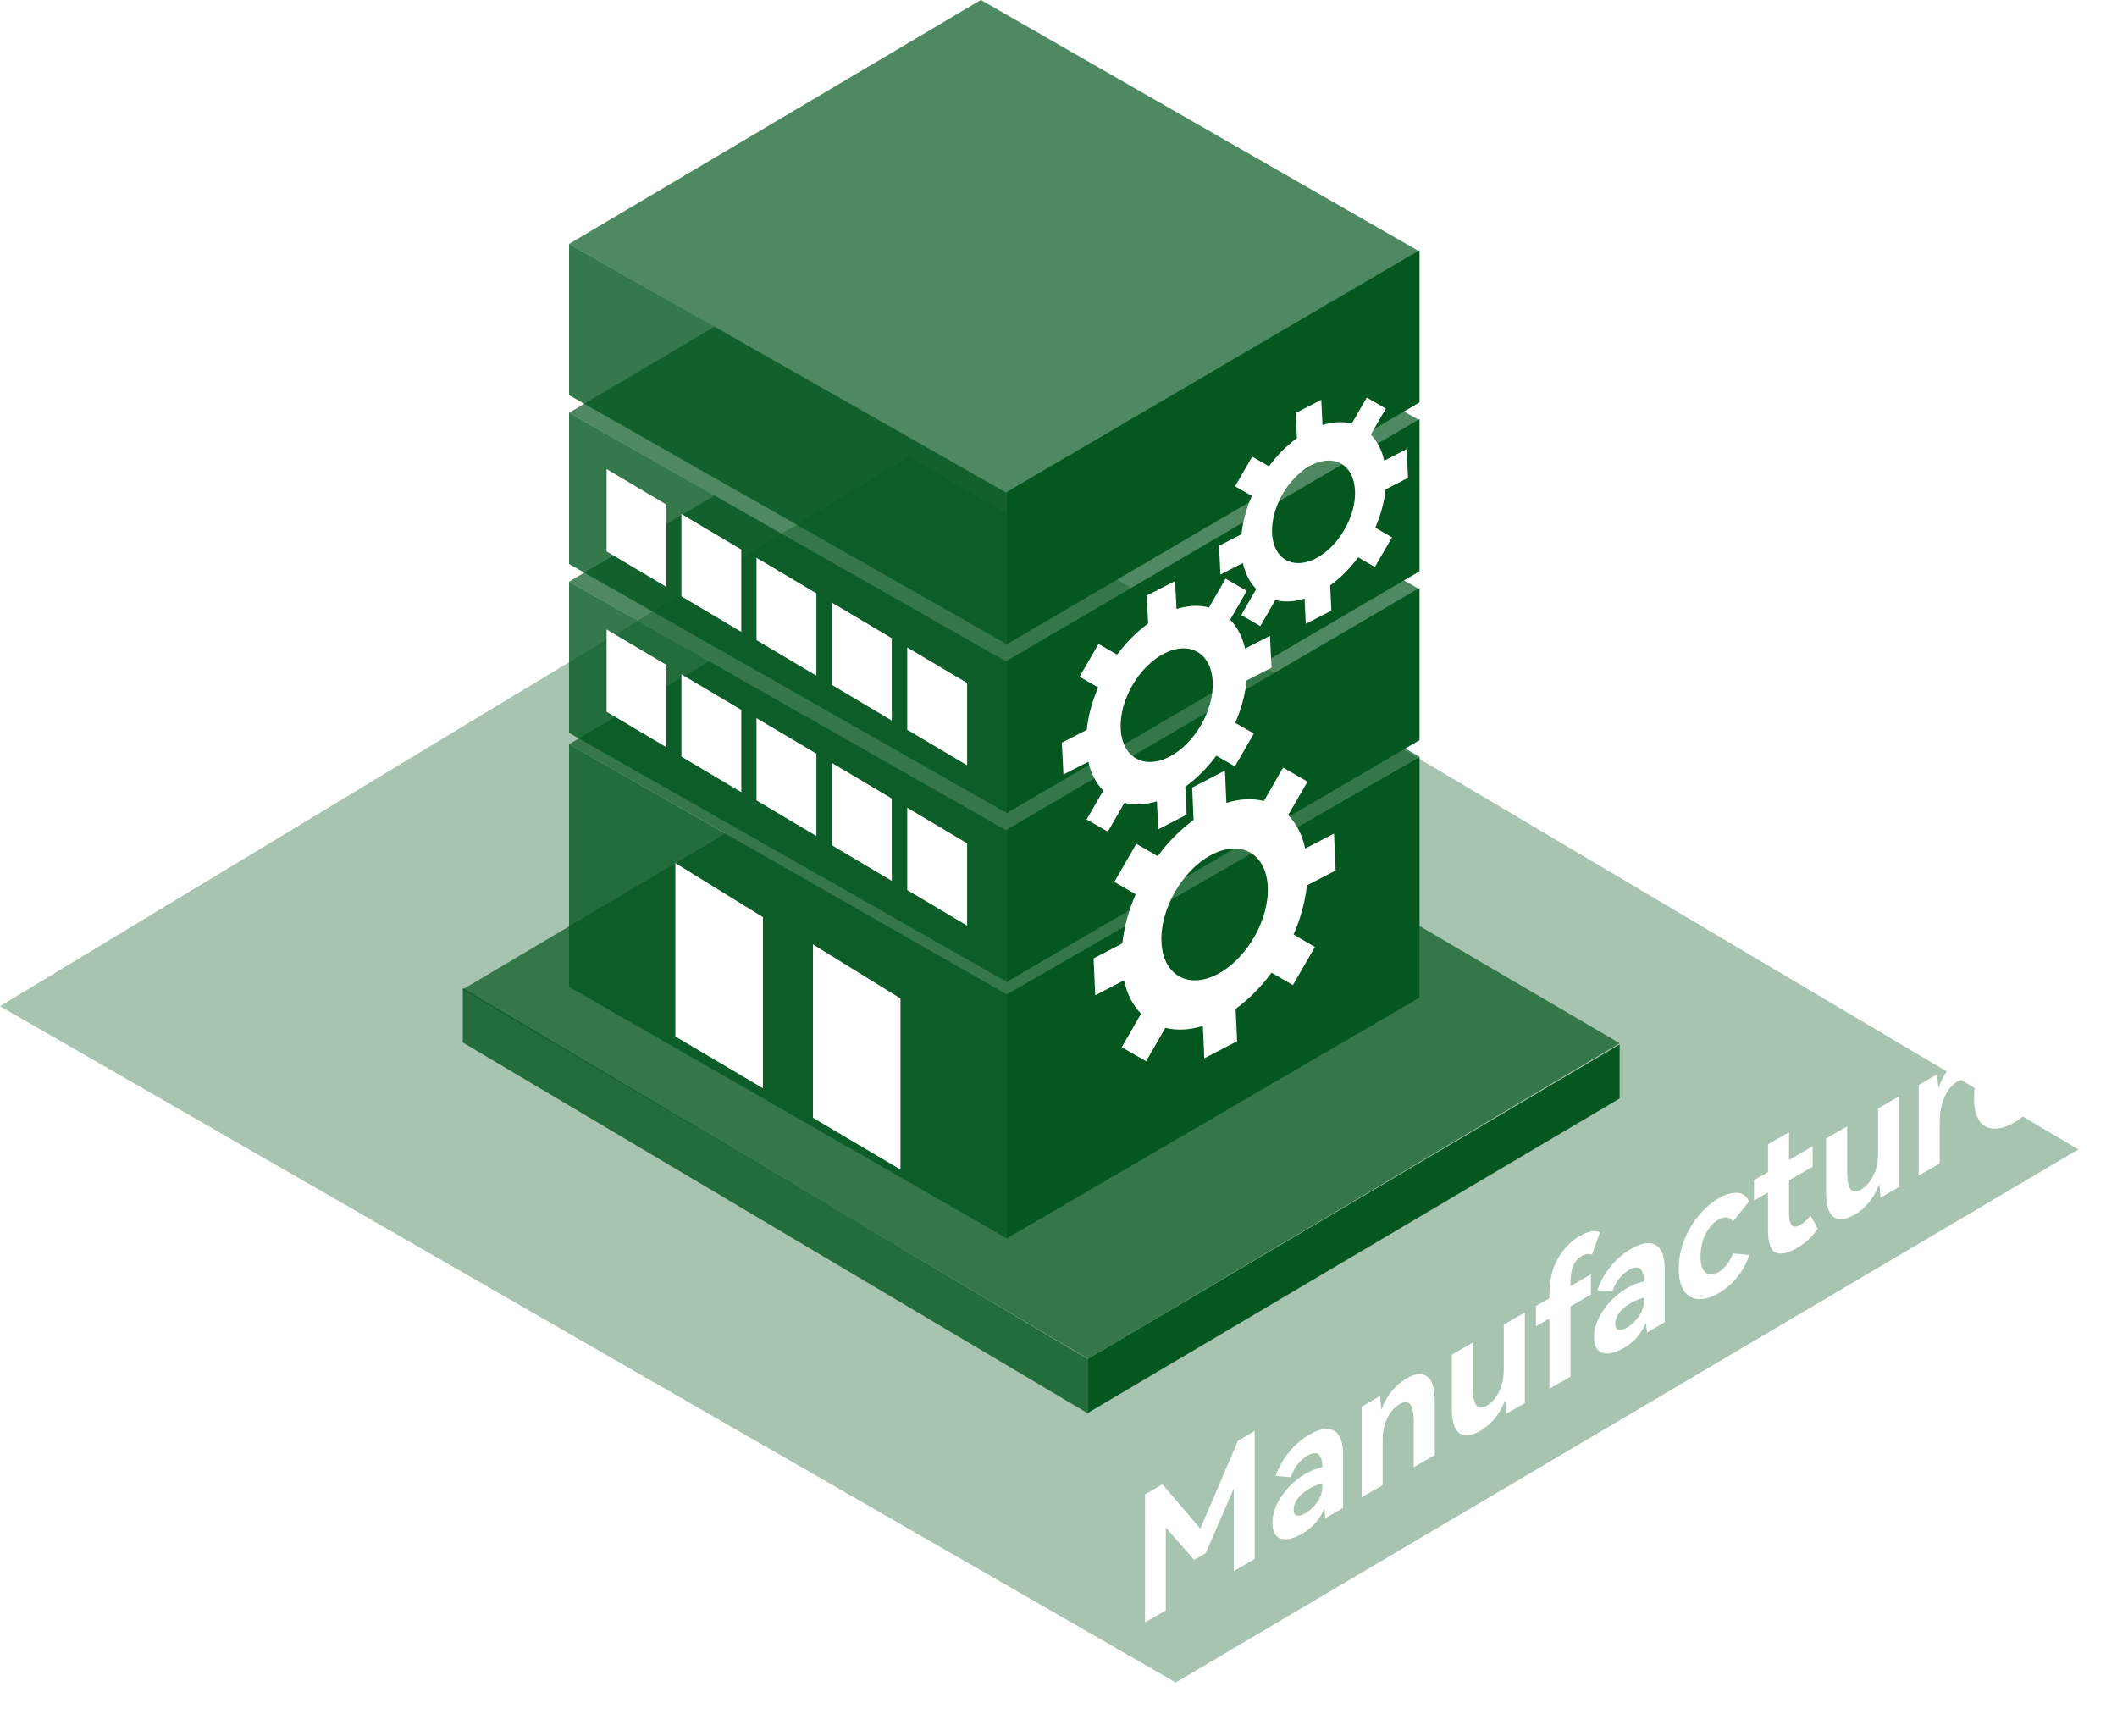 <svg width="339" height="278" viewBox="0 0 339 278" fill="none" xmlns="http://www.w3.org/2000/svg">
<path opacity="0.5" fill-rule="evenodd" clip-rule="evenodd" d="M0 161.12L145.602 73.109L332.805 184.056L188.27 269.401L0 161.12Z" fill="#03571F" fill-opacity="0.7"/>
<g filter="url(#filter0_b_54_1723)">
<path fill-rule="evenodd" clip-rule="evenodd" d="M204.05 53.979L227.312 40.278L157.069 0L91.125 39.058L114.384 52.322L91.125 66.098L114.384 79.362L91.125 93.138L113.522 105.911L91.125 119.177L116.181 133.466L74.102 158.433L174.239 217.574L259.356 167.051L204.01 134.628L227.312 121.18L204.457 107.82L227.312 94.359L204.05 81.02L227.312 67.318L204.05 53.979Z" fill="#03571F" fill-opacity="0.7"/>
</g>
<path fill-rule="evenodd" clip-rule="evenodd" d="M161.222 78.776L227.312 40.06V64.437L161.222 103.153V78.776ZM227.312 67.1L161.222 105.816L161.222 130.194L227.312 91.477V67.1ZM161.222 132.857L227.312 94.14V118.517L161.222 157.234L161.222 132.857ZM227.312 121.18L161.222 159.237V198.295L227.312 159.738V121.18ZM259.356 167.249L174.239 217.574V226.221L259.356 175.896V167.249Z" fill="#03571F"/>
<g filter="url(#filter1_b_54_1723)">
<path fill-rule="evenodd" clip-rule="evenodd" d="M161.222 78.94L91.125 39.058V63.272L161.222 103.153V78.94ZM91.125 66.098L161.222 105.98V130.194L91.125 90.312V66.098ZM161.222 133.02L91.125 93.138V117.352L161.222 157.234V133.02ZM91.125 119.177L161.222 159.237V198.295L91.125 158.017V119.177ZM74.102 158.235L174.239 217.643V226.337L74.102 166.929V158.235Z" fill="#03571F" fill-opacity="0.8"/>
</g>
<path fill-rule="evenodd" clip-rule="evenodd" d="M97.133 75.112L106.721 80.805V93.988L97.133 88.295V75.112ZM122.168 146.858L108.149 138.206V165.967L122.168 174.259V146.858ZM144.198 159.878L130.179 151.225V178.986L144.198 187.278V159.878ZM118.704 87.996L109.117 82.303V95.487L118.704 101.179V87.996ZM121.142 89.317L130.729 95.01V108.194L121.142 102.501V89.317ZM142.798 102.187L133.211 96.494V109.678L142.798 115.371V102.187ZM145.279 103.671L154.866 109.364V122.547L145.279 116.854V103.671ZM106.721 106.478L97.133 100.785V113.968L106.721 119.661V106.478ZM109.117 107.976L118.704 113.669V126.852L109.117 121.159V107.976ZM130.729 120.683L121.142 114.99V128.174L130.729 133.867V120.683ZM133.211 122.167L142.798 127.86V141.044L133.211 135.351V122.167ZM154.866 135.037L145.279 129.344V142.527L154.866 148.22V135.037Z" fill="white"/>
<path fill-rule="evenodd" clip-rule="evenodd" d="M217.482 89.246C216.186 90.996 214.666 92.54 213.001 93.743L213.195 97.782L209.098 99.893L208.905 95.854C207.208 96.384 205.617 96.443 204.22 96.082L201.814 100.249L198.762 98.486L201.167 94.319C200.156 93.29 199.412 91.882 199.022 90.148L195.428 92L195.208 87.396L198.802 85.544C199.011 83.501 199.588 81.412 200.455 79.414L197.776 77.868L200.518 73.119L203.196 74.666C204.493 72.916 206.013 71.372 207.677 70.169L207.484 66.13L211.581 64.019L211.774 68.058C213.471 67.528 215.061 67.469 216.459 67.83L218.864 63.663L221.917 65.426L219.511 69.593C220.523 70.623 221.267 72.03 221.657 73.764L225.251 71.912L225.471 76.516L221.877 78.368C221.668 80.411 221.09 82.5 220.224 84.498L222.902 86.044L220.161 90.793L217.482 89.246ZM203.698 85.379C203.895 89.501 207.028 91.31 210.696 89.419C214.364 87.529 217.177 82.655 216.98 78.533C216.783 74.411 213.65 72.602 209.982 74.493C206.315 76.383 203.501 81.257 203.698 85.379ZM189.802 125.98C191.648 124.651 193.333 122.942 194.769 121.005L197.745 122.724L200.78 117.467L197.804 115.748C198.763 113.536 199.4 111.222 199.628 108.959L203.615 106.912L203.363 101.81L199.376 103.856C198.941 101.934 198.112 100.373 196.987 99.23L199.651 94.617L196.259 92.658L193.596 97.272C192.044 96.869 190.278 96.932 188.396 97.516L188.174 93.04L183.63 95.372L183.851 99.849C182.006 101.178 180.321 102.887 178.885 104.824L175.908 103.105L172.873 108.362L175.85 110.081C174.891 112.293 174.254 114.607 174.025 116.87L170.038 118.917L170.291 124.019L174.277 121.972C174.713 123.895 175.541 125.456 176.666 126.599L174.003 131.212L177.394 133.171L180.058 128.557C181.61 128.96 183.376 128.897 185.258 128.313L185.479 132.789L190.024 130.457L189.802 125.98ZM187.235 121.186C183.167 123.274 179.686 121.264 179.46 116.696C179.234 112.128 182.349 106.732 186.418 104.643C190.486 102.555 193.967 104.565 194.193 109.133C194.419 113.701 191.304 119.097 187.235 121.186ZM197.866 161.546C200 159.996 201.95 158.009 203.616 155.758L207.038 157.734L210.563 151.629L207.14 149.653C208.256 147.085 209.002 144.402 209.277 141.779L213.883 139.389L213.617 133.479L209.011 135.869C208.519 133.644 207.571 131.84 206.28 130.521L209.373 125.164L205.472 122.912L202.379 128.269C200.592 127.81 198.556 127.891 196.383 128.577L196.15 123.393L190.9 126.118L191.133 131.302C188.999 132.851 187.048 134.839 185.383 137.09L181.96 135.113L178.436 141.219L181.859 143.195C180.742 145.763 179.996 148.446 179.722 151.069L175.116 153.459L175.382 159.369L179.988 156.979C180.48 159.204 181.428 161.008 182.719 162.326L179.626 167.684L183.527 169.936L186.619 164.578C188.407 165.037 190.443 164.956 192.616 164.27L192.849 169.455L198.099 166.73L197.866 161.546ZM194.93 156.004C190.23 158.443 186.226 156.131 185.988 150.841C185.75 145.55 189.368 139.283 194.068 136.844C198.769 134.405 202.772 136.716 203.01 142.007C203.248 147.298 199.63 153.564 194.93 156.004Z" fill="white"/>
<g filter="url(#filter2_d_54_1723)">
<path d="M202.248 230.69L204.915 229.15L204.915 249.646L201.568 251.578L201.569 238.362L197.058 248.722L195.216 249.786L190.682 244.593L190.681 257.865L187.359 259.783L187.36 239.287L190.148 237.677L196.21 244.788L202.248 230.69ZM213.667 229.724C215.364 228.744 216.69 228.538 217.643 229.108C218.597 229.658 219.074 230.96 219.074 233.013L219.073 241.469L216.236 243.108C216.22 242.968 216.196 242.739 216.164 242.422C216.148 242.076 216.115 241.787 216.067 241.554C215.695 242.44 215.21 243.224 214.612 243.906C214.03 244.559 213.319 245.129 212.478 245.614C211.605 246.118 210.805 246.403 210.078 246.468C209.366 246.524 208.801 246.338 208.38 245.908C207.96 245.46 207.75 244.77 207.75 243.836C207.75 242.866 207.984 241.89 208.453 240.91C208.938 239.902 209.585 238.969 210.393 238.11C211.201 237.251 212.09 236.542 213.06 235.982C213.933 235.478 214.83 235.128 215.752 234.932C215.703 232.813 214.911 232.197 213.376 233.084C212.147 233.793 211.25 234.946 210.684 236.542L208.284 236.332C208.736 234.988 209.431 233.738 210.369 232.58C211.307 231.404 212.406 230.452 213.667 229.724ZM215.752 237.508C214.943 237.75 214.24 238.044 213.642 238.39C212.85 238.847 212.236 239.37 211.799 239.958C211.363 240.527 211.145 241.111 211.145 241.708C211.145 242.249 211.314 242.571 211.654 242.674C212.009 242.767 212.462 242.655 213.012 242.338C213.739 241.918 214.378 241.316 214.927 240.532C215.477 239.729 215.752 238.908 215.752 238.068L215.752 237.508ZM229.245 220.728C230.635 219.925 231.734 219.823 232.542 220.42C233.35 220.999 233.755 222.296 233.754 224.312L233.754 232.992L230.384 234.938L230.384 227.518C230.384 224.867 229.624 223.981 228.105 224.858C227.297 225.325 226.642 226.067 226.141 227.085C225.656 228.074 225.413 229.222 225.413 230.529L225.413 237.809L222.043 239.755L222.043 225.251L225.001 223.543C225.082 224.635 225.155 225.367 225.219 225.741C226.028 223.482 227.369 221.811 229.245 220.728ZM244.8 212.11L248.17 210.164L248.17 224.668L245.187 226.39C245.123 225.307 245.058 224.588 244.993 224.234C244.573 225.354 244.023 226.325 243.345 227.146C242.666 227.967 241.89 228.63 241.017 229.134C239.61 229.946 238.503 230.063 237.695 229.484C236.887 228.906 236.483 227.608 236.483 225.592L236.483 216.912L239.853 214.966L239.853 222.358C239.853 225.028 240.597 225.933 242.084 225.074C242.892 224.607 243.547 223.865 244.048 222.848C244.549 221.83 244.8 220.668 244.8 219.362L244.8 212.11ZM257.3 201.112C256.702 201.457 256.249 201.97 255.942 202.652C255.635 203.333 255.481 204.243 255.481 205.382L255.481 205.942L258.755 204.051L258.755 207.299L255.481 209.19L255.481 220.446L252.11 222.392L252.111 211.136L249.953 212.382L249.953 209.134L252.111 207.888L252.111 207.188C252.111 205.004 252.564 203.119 253.469 201.532C254.374 199.945 255.554 198.732 257.009 197.892C257.72 197.481 258.351 197.238 258.9 197.163C259.45 197.089 259.886 197.154 260.21 197.359L258.925 200.901C258.423 200.705 257.882 200.776 257.3 201.112ZM265.169 199.983C266.866 199.003 268.192 198.798 269.146 199.367C270.099 199.918 270.576 201.22 270.576 203.273L270.576 211.729L267.739 213.367C267.723 213.227 267.698 212.999 267.666 212.681C267.65 212.336 267.618 212.047 267.569 211.813C267.197 212.7 266.712 213.484 266.114 214.165C265.532 214.819 264.821 215.388 263.981 215.873C263.108 216.378 262.307 216.662 261.58 216.728C260.869 216.784 260.303 216.597 259.883 216.168C259.462 215.72 259.252 215.029 259.252 214.096C259.252 213.125 259.487 212.15 259.956 211.17C260.441 210.162 261.087 209.228 261.895 208.37C262.704 207.511 263.593 206.802 264.563 206.241C265.436 205.737 266.333 205.387 267.254 205.191C267.206 203.073 266.414 202.457 264.878 203.343C263.65 204.053 262.752 205.206 262.187 206.802L259.786 206.592C260.239 205.248 260.934 203.997 261.871 202.84C262.809 201.664 263.908 200.711 265.169 199.983ZM267.254 207.767C266.446 208.01 265.743 208.304 265.145 208.649C264.353 209.107 263.738 209.629 263.302 210.218C262.865 210.787 262.647 211.37 262.647 211.968C262.647 212.509 262.817 212.831 263.156 212.934C263.512 213.027 263.964 212.915 264.514 212.597C265.241 212.177 265.88 211.575 266.43 210.791C266.979 209.989 267.254 209.167 267.254 208.327L267.254 207.767ZM279.195 203.7C280.165 203.14 280.941 202.141 281.523 200.704L284.093 200.956C283.689 202.272 283.05 203.462 282.177 204.526C281.304 205.59 280.31 206.444 279.195 207.088C278.079 207.732 277.037 208.045 276.067 208.026C275.097 207.989 274.313 207.574 273.715 206.78C273.117 205.968 272.818 204.769 272.818 203.182C272.818 201.577 273.117 200.032 273.715 198.548C274.313 197.046 275.097 195.725 276.067 194.586C277.037 193.429 278.08 192.528 279.195 191.884C280.311 191.24 281.305 190.946 282.178 191.002C283.051 191.058 283.689 191.51 284.093 192.36L281.523 195.58C280.957 194.824 280.181 194.73 279.195 195.3C278.322 195.804 277.619 196.593 277.086 197.666C276.568 198.711 276.31 199.878 276.31 201.166C276.309 202.435 276.576 203.299 277.11 203.756C277.643 204.213 278.338 204.195 279.195 203.7ZM295.085 196.736C294.26 197.996 293.113 199.051 291.642 199.9C290.284 200.685 289.184 200.909 288.344 200.573C287.519 200.209 287.107 198.953 287.107 196.807L287.108 190.955L284.877 192.243L284.877 188.967L287.108 187.679L287.108 183.227L290.478 181.281L290.478 185.733L294.261 183.548L294.261 186.824L290.478 189.009L290.478 194.217C290.478 195.187 290.623 195.84 290.914 196.176C291.205 196.512 291.674 196.494 292.321 196.12C292.886 195.794 293.42 195.29 293.921 194.608L295.085 196.736ZM304.732 177.501L308.102 175.555L308.102 190.059L305.12 191.781C305.055 190.699 304.99 189.98 304.926 189.625C304.505 190.745 303.956 191.716 303.277 192.538C302.598 193.359 301.822 194.022 300.949 194.526C299.543 195.338 298.435 195.455 297.627 194.876C296.819 194.297 296.415 193 296.415 190.984L296.415 182.304L299.786 180.358L299.785 187.75C299.785 190.419 300.529 191.324 302.016 190.466C302.824 189.999 303.479 189.257 303.98 188.239C304.481 187.222 304.732 186.06 304.732 184.753L304.732 177.501ZM317.911 169.527C318.396 169.247 318.849 169.07 319.269 168.995C319.689 168.92 320.012 168.948 320.239 169.079L318.929 172.831C318.509 172.738 318.032 172.845 317.499 173.153C316.626 173.657 315.923 174.483 315.389 175.631C314.872 176.77 314.613 178.077 314.613 179.551L314.613 186.299L311.242 188.246L311.243 173.742L314.201 172.033C314.282 173.107 314.355 173.83 314.419 174.203C314.791 173.111 315.276 172.169 315.874 171.375C316.472 170.582 317.151 169.966 317.911 169.527ZM326.41 164.619C327.525 163.975 328.511 163.695 329.368 163.779C330.241 163.835 330.912 164.25 331.381 165.025C331.866 165.772 332.108 166.817 332.108 168.161C332.108 168.758 332.059 169.393 331.962 170.065L323.621 174.882C323.767 175.88 324.106 176.506 324.64 176.757C325.173 176.991 325.836 176.879 326.628 176.421C327.194 176.095 327.695 175.665 328.131 175.133C328.584 174.573 328.931 173.934 329.174 173.215L331.647 173.467C331.308 174.727 330.653 175.926 329.683 177.065C328.729 178.195 327.662 179.1 326.482 179.781C325.351 180.435 324.3 180.752 323.33 180.734C322.36 180.715 321.576 180.3 320.978 179.488C320.396 178.667 320.105 177.444 320.105 175.82C320.105 174.215 320.396 172.675 320.978 171.2C321.577 169.716 322.353 168.409 323.306 167.28C324.26 166.15 325.295 165.263 326.41 164.619ZM326.313 167.839C325.65 168.222 325.084 168.791 324.616 169.547C324.147 170.304 323.832 171.167 323.67 172.138L328.665 169.253C328.6 168.395 328.35 167.858 327.913 167.643C327.493 167.401 326.96 167.466 326.313 167.839Z" fill="white"/>
</g>
<defs>
<filter id="filter0_b_54_1723" x="-61.812" y="-135.914" width="457.083" height="489.402" filterUnits="userSpaceOnUse" color-interpolation-filters="sRGB">
<feFlood flood-opacity="0" result="BackgroundImageFix"/>
<feGaussianBlur in="BackgroundImageFix" stdDeviation="67.957"/>
<feComposite in2="SourceAlpha" operator="in" result="effect1_backgroundBlur_54_1723"/>
<feBlend mode="normal" in="SourceGraphic" in2="effect1_backgroundBlur_54_1723" result="shape"/>
</filter>
<filter id="filter1_b_54_1723" x="-61.812" y="-96.856" width="371.966" height="459.107" filterUnits="userSpaceOnUse" color-interpolation-filters="sRGB">
<feFlood flood-opacity="0" result="BackgroundImageFix"/>
<feGaussianBlur in="BackgroundImageFix" stdDeviation="67.957"/>
<feComposite in2="SourceAlpha" operator="in" result="effect1_backgroundBlur_54_1723"/>
<feBlend mode="normal" in="SourceGraphic" in2="effect1_backgroundBlur_54_1723" result="shape"/>
</filter>
<filter id="filter2_d_54_1723" x="183.359" y="154.525" width="148.749" height="105.594" filterUnits="userSpaceOnUse" color-interpolation-filters="sRGB">
<feFlood flood-opacity="0" result="BackgroundImageFix"/>
<feColorMatrix in="SourceAlpha" type="matrix" values="0 0 0 0 0 0 0 0 0 0 0 0 0 0 0 0 0 0 127 0" result="hardAlpha"/>
<feOffset dx="-4"/>
<feComposite in2="hardAlpha" operator="out"/>
<feColorMatrix type="matrix" values="0 0 0 0 0.012 0 0 0 0 0.341 0 0 0 0 0.122 0 0 0 1 0"/>
<feBlend mode="normal" in2="BackgroundImageFix" result="effect1_dropShadow_54_1723"/>
<feBlend mode="normal" in="SourceGraphic" in2="effect1_dropShadow_54_1723" result="shape"/>
</filter>
</defs>
</svg>
